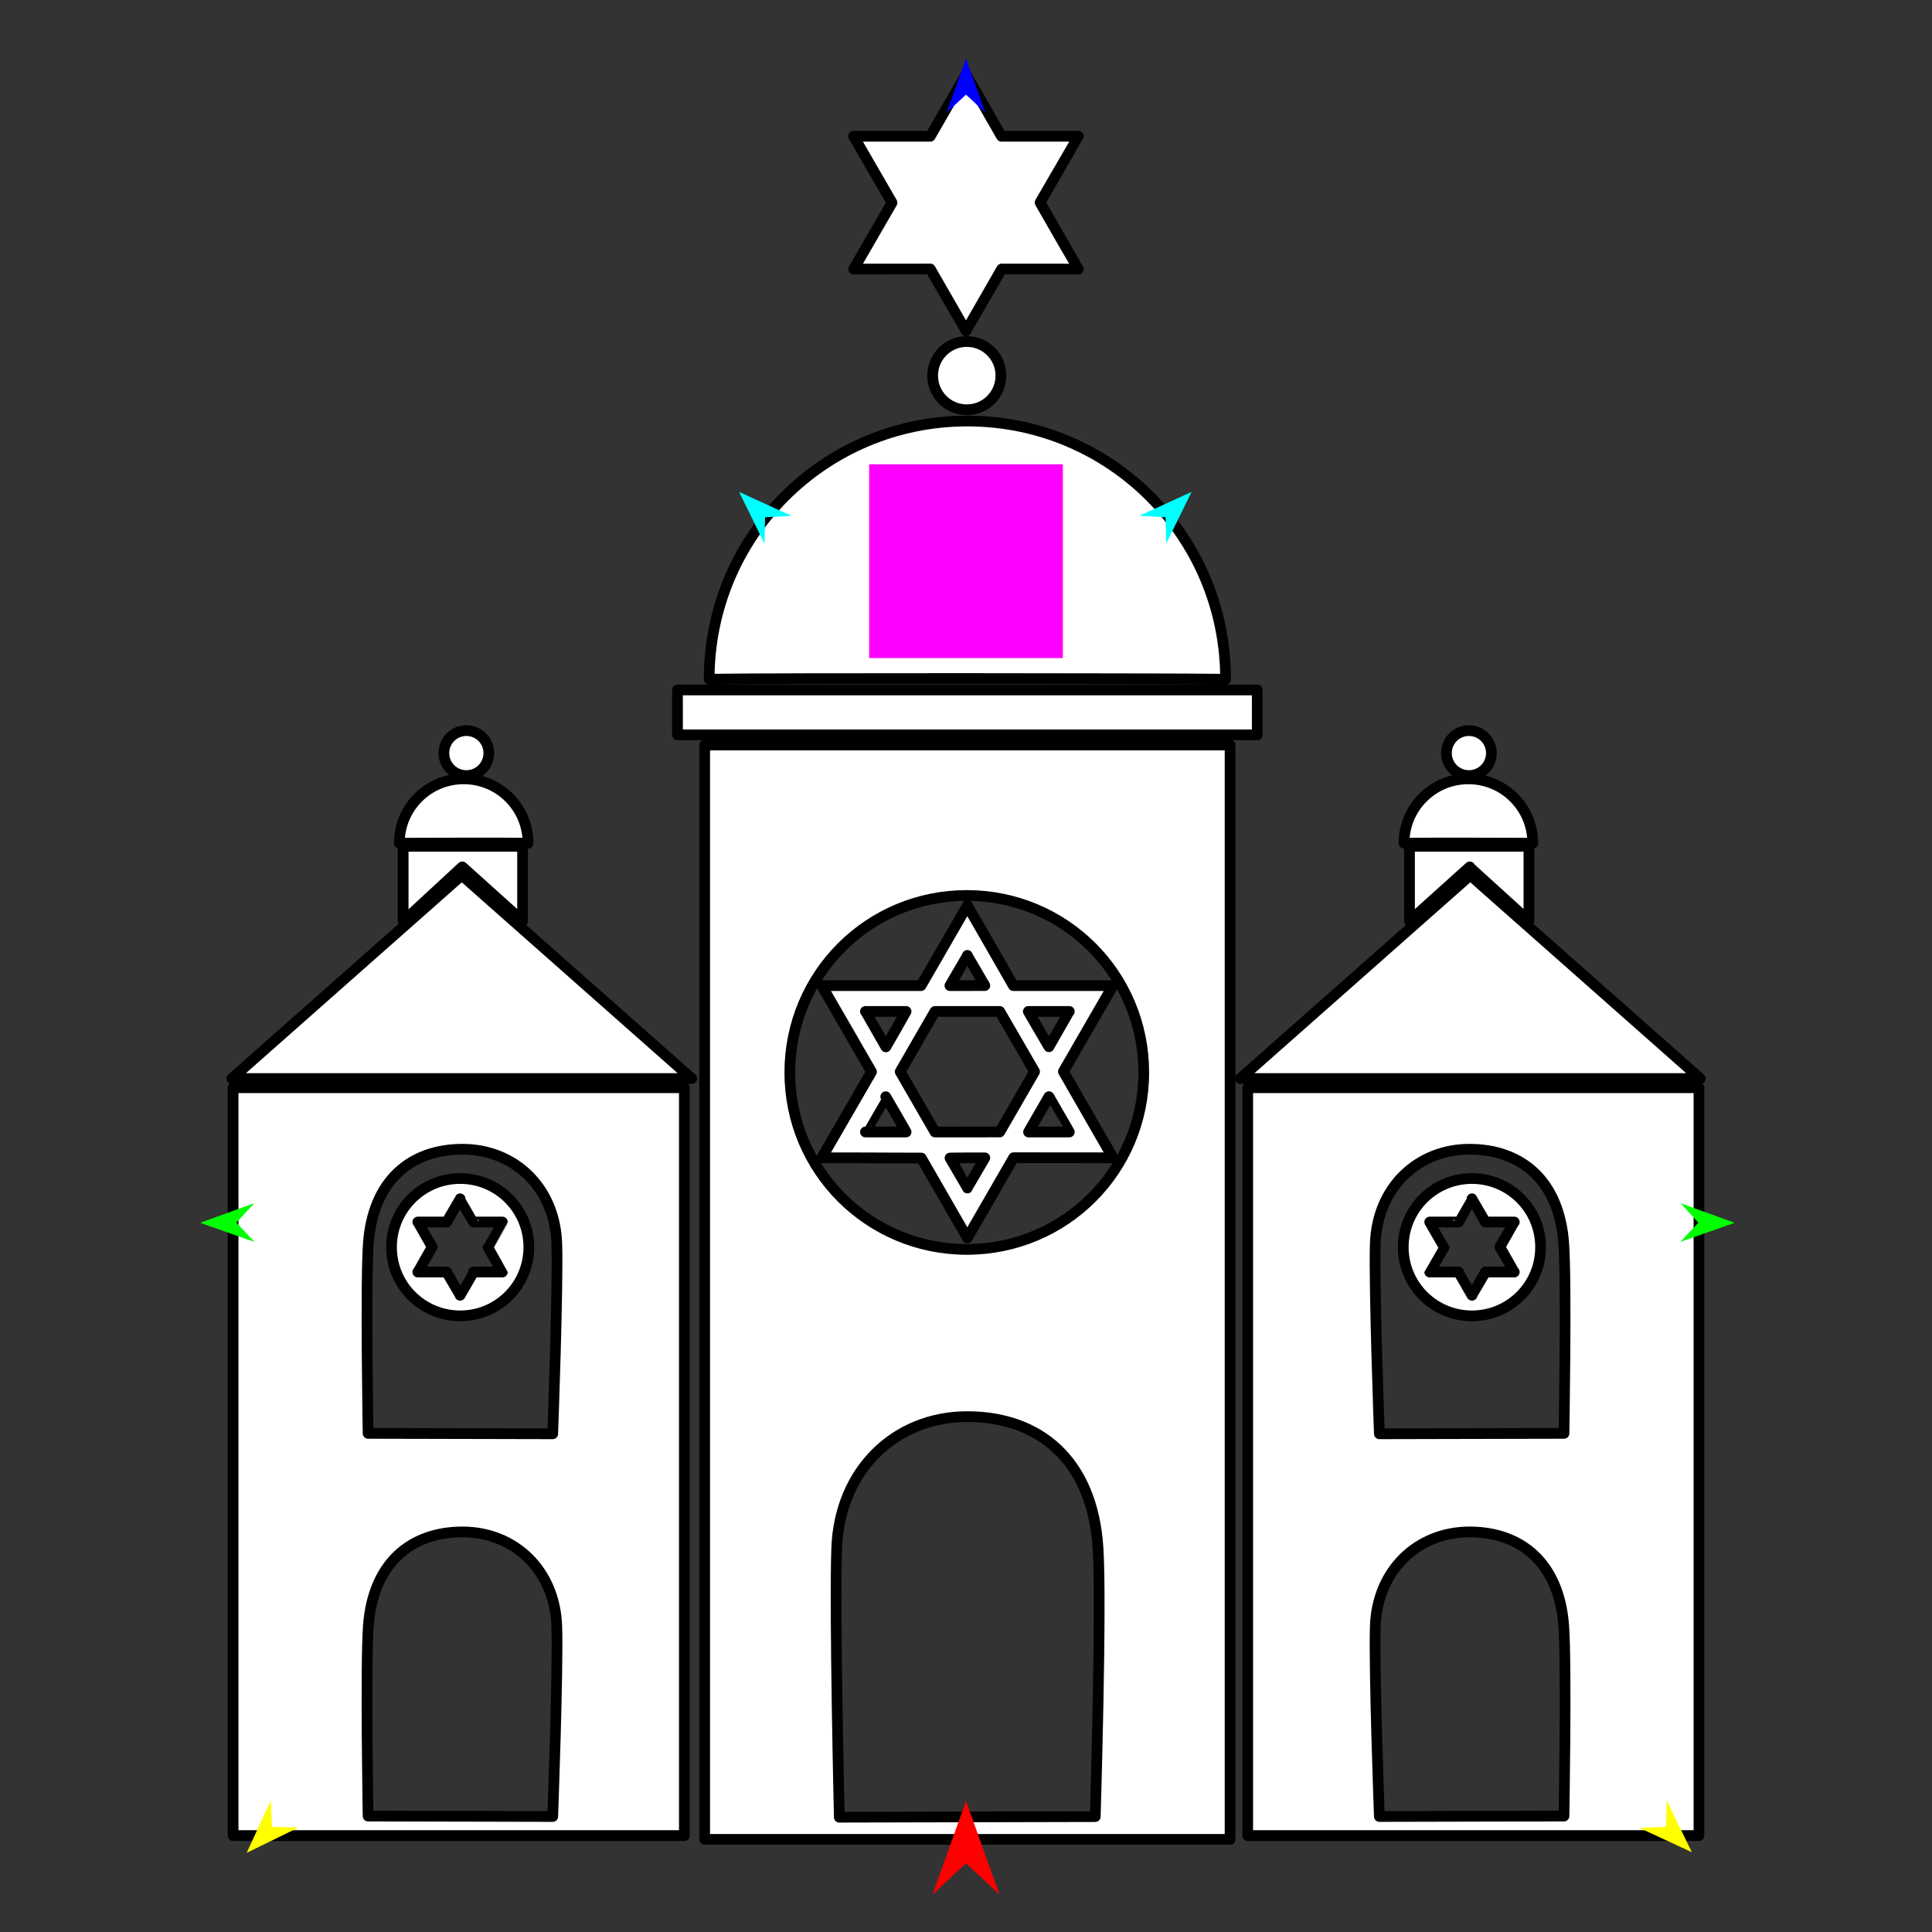 <?xml version="1.0" encoding="utf-8"?>
<!-- Generator: Moho 12.5 build 22414 -->
<!DOCTYPE svg PUBLIC "-//W3C//DTD SVG 1.1//EN" "http://www.w3.org/Graphics/SVG/1.1/DTD/svg11.dtd">
<svg version="1.1" id="Frame_0" xmlns="http://www.w3.org/2000/svg" xmlns:xlink="http://www.w3.org/1999/xlink" width="720px" height="720px">
<rect width="100%" height="100%" fill="#333333" stroke="none"/>
<g id="synagogue">
<g id="synagogue">
<path fill="#ffffff" fill-rule="evenodd" stroke="#000000" stroke-width="4" stroke-linecap="round" stroke-linejoin="round" d="M 335.477 399.385 C 339.622 392.222 344.160 384.367 348.434 376.940 C 356.326 376.940 364.776 376.940 372.569 376.940 C 376.784 384.239 381.344 392.136 385.554 399.366 C 381.352 406.643 376.765 414.588 372.575 421.846 C 364.792 421.851 356.340 421.853 348.455 421.864 C 344.307 414.680 339.764 406.810 335.477 399.385 M 343.336 431.574 C 348.932 441.266 360.508 461.318 360.510 461.321 C 360.512 461.318 370.439 444.122 377.757 431.448 C 390.180 431.478 414.781 431.478 414.785 431.478 C 414.783 431.474 404.402 413.495 396.302 399.328 C 402.482 388.623 414.783 367.319 414.785 367.316 C 414.781 367.316 390.180 367.316 377.664 367.316 C 372.088 357.527 360.512 337.476 360.510 337.473 C 360.508 337.476 350.791 354.308 343.244 367.316 C 327.607 367.316 306.239 367.316 306.236 367.316 C 306.238 367.319 316.983 385.930 324.781 399.437 C 318.538 410.170 306.238 431.474 306.236 431.478 C 306.239 431.478 327.506 431.478 343.336 431.574 M 360.510 356.049 C 360.511 356.050 364.300 362.614 367.004 367.297 C 362.796 367.307 358.425 367.312 354.008 367.313 C 356.204 363.508 360.509 356.050 360.510 356.049 M 383.223 376.940 C 385.718 381.235 388.340 385.756 390.908 390.091 C 393.436 385.714 398.501 376.941 398.502 376.940 C 398.500 376.940 388.371 376.940 383.223 376.940 M 398.502 421.853 C 398.500 421.853 388.371 421.853 383.316 421.853 C 385.873 417.406 388.418 412.988 390.908 408.701 C 393.436 413.079 398.501 421.852 398.502 421.853 M 367.004 431.496 C 362.941 431.492 358.682 431.490 354.052 431.557 C 356.204 435.285 360.509 442.742 360.510 442.743 C 360.511 442.742 364.300 436.178 367.004 431.496 M 330.100 408.721 C 332.696 413.179 335.243 417.572 337.676 421.853 C 331.077 421.853 322.520 421.853 322.518 421.853 C 322.519 421.852 326.786 414.460 330.100 408.721 M 322.518 376.940 C 322.519 376.941 326.958 384.630 330.137 390.136 C 332.617 385.828 335.245 381.267 337.671 376.940 C 331.077 376.940 322.520 376.940 322.518 376.940 M 539.045 280.656 C 539.045 285.293 542.786 289.034 547.423 289.034 C 552.061 289.034 555.801 285.293 555.801 280.656 C 555.801 276.019 552.061 272.278 547.423 272.278 C 542.786 272.277 539.045 276.018 539.045 280.656 M 165.421 280.656 C 165.421 285.293 169.162 289.034 173.799 289.034 C 178.437 289.034 182.177 285.293 182.177 280.656 C 182.177 276.019 178.437 272.278 173.799 272.278 C 169.162 272.277 165.421 276.018 165.421 280.656 M 171.460 482.709 C 171.459 482.708 168.576 477.716 166.451 474.036 C 162.845 474.045 155.702 474.045 155.701 474.045 C 155.702 474.044 158.821 468.640 161.067 464.710 C 159.273 461.602 155.702 455.416 155.701 455.415 C 155.702 455.415 162.845 455.415 166.479 455.415 C 168.098 452.573 171.459 446.751 171.460 446.750 C 171.460 446.751 174.343 451.744 176.473 455.415 C 181.013 455.415 187.217 455.415 187.218 455.415 C 187.218 455.416 184.098 460.820 181.839 464.733 C 183.647 467.858 187.218 474.044 187.218 474.045 C 187.217 474.045 181.013 474.045 176.469 474.034 C 174.822 476.887 171.460 482.708 171.460 482.709 M 194.755 343.258 C 194.755 343.256 194.755 315.399 194.755 315.396 C 194.751 315.396 150.244 315.396 150.240 315.396 C 150.240 315.399 150.240 343.256 150.240 343.258 C 150.242 343.256 172.286 323.055 172.288 323.053 C 172.290 323.055 194.753 343.256 194.755 343.258 M 196.787 314.237 C 196.787 300.960 186.077 290.250 172.800 290.250 C 159.524 290.250 148.813 300.960 148.813 314.237 C 155.096 314.163 191.781 314.137 196.787 314.237 M 197.082 464.789 C 197.082 478.954 185.656 490.380 171.491 490.380 C 157.327 490.380 145.901 478.954 145.901 464.789 C 145.902 450.626 157.327 439.199 171.491 439.199 C 185.655 439.199 197.082 450.625 197.082 464.789 M 207.495 463.404 C 206.788 442.662 191.817 428.292 172.383 428.292 C 152.949 428.292 138.941 440.095 137.271 463.404 C 136.195 478.413 137.180 534.170 137.180 534.177 C 137.187 534.177 205.975 534.335 205.982 534.335 C 205.982 534.328 208.029 479.090 207.495 463.404 M 257.796 401.932 C 257.788 401.924 172.099 326.167 172.090 326.160 C 172.082 326.167 86.393 401.924 86.384 401.932 C 86.401 401.932 257.779 401.932 257.796 401.932 M 255.043 684.070 C 255.043 684.043 255.043 405.390 255.043 405.362 C 255.027 405.362 86.890 405.362 86.873 405.362 C 86.873 405.390 86.873 684.043 86.873 684.070 C 86.890 684.070 255.027 684.070 255.043 684.070 M 207.495 606.019 C 206.788 585.278 191.818 570.907 172.383 570.907 C 152.949 570.907 138.941 582.710 137.271 606.019 C 136.195 621.028 137.180 676.785 137.180 676.792 C 137.187 676.792 205.975 676.951 205.982 676.951 C 205.982 676.944 208.029 621.705 207.495 606.019 M 548.571 482.709 C 548.572 482.708 551.455 477.716 553.580 474.036 C 557.186 474.045 564.328 474.045 564.330 474.045 C 564.329 474.044 561.209 468.640 558.964 464.710 C 560.758 461.602 564.329 455.416 564.330 455.415 C 564.328 455.415 557.186 455.415 553.552 455.415 C 551.933 452.573 548.572 446.751 548.571 446.750 C 548.571 446.751 545.688 451.744 543.558 455.415 C 539.018 455.415 532.814 455.415 532.813 455.415 C 532.813 455.416 535.933 460.820 538.192 464.733 C 536.384 467.858 532.813 474.044 532.813 474.045 C 532.814 474.045 539.017 474.045 543.562 474.034 C 545.209 476.887 548.571 482.708 548.571 482.709 M 359.999 123.301 C 360.000 123.298 367.659 110.034 373.304 100.257 C 382.886 100.280 401.863 100.280 401.866 100.280 C 401.864 100.278 393.576 85.921 387.609 75.479 C 392.377 67.222 401.864 50.787 401.866 50.785 C 401.863 50.785 382.886 50.785 373.232 50.785 C 368.931 43.234 360.000 27.766 359.999 27.763 C 359.998 27.766 352.339 41.031 346.679 50.785 C 334.617 50.785 318.135 50.785 318.132 50.785 C 318.133 50.787 326.422 65.144 332.425 75.542 C 327.621 83.843 318.133 100.278 318.132 100.280 C 318.135 100.280 334.617 100.281 346.691 100.253 C 351.066 107.831 359.998 123.298 359.999 123.301 M 347.577 139.990 C 347.577 147.029 353.255 152.707 360.294 152.707 C 367.332 152.707 373.010 147.028 373.010 139.990 C 373.010 132.952 367.332 127.274 360.294 127.273 C 353.255 127.273 347.577 132.951 347.577 139.990 M 525.275 343.258 C 525.275 343.256 525.275 315.399 525.275 315.396 C 525.280 315.396 569.787 315.396 569.791 315.396 C 569.791 315.399 569.791 343.256 569.791 343.258 C 569.789 343.256 547.745 323.055 547.743 323.053 C 547.741 323.055 525.278 343.256 525.275 343.258 M 523.244 314.237 C 523.244 300.960 533.954 290.250 547.231 290.250 C 560.507 290.250 571.217 300.960 571.217 314.237 C 564.935 314.163 528.250 314.137 523.244 314.237 M 522.949 464.789 C 522.949 478.954 534.375 490.380 548.539 490.380 C 562.704 490.380 574.129 478.954 574.129 464.789 C 574.129 450.626 562.703 439.199 548.539 439.199 C 534.375 439.199 522.949 450.625 522.949 464.789 M 512.536 463.404 C 513.242 442.662 528.213 428.292 547.647 428.292 C 567.082 428.292 581.090 440.095 582.760 463.404 C 583.835 478.413 582.851 534.170 582.851 534.177 C 582.844 534.177 514.056 534.335 514.049 534.335 C 514.049 534.328 512.001 479.090 512.536 463.404 M 462.234 401.932 C 462.243 401.924 547.932 326.167 547.941 326.160 C 547.949 326.167 633.638 401.924 633.646 401.932 C 633.629 401.932 462.252 401.932 462.234 401.932 M 464.987 684.070 C 464.987 684.043 464.987 405.390 464.987 405.362 C 465.004 405.362 633.141 405.362 633.158 405.362 C 633.158 405.390 633.158 684.043 633.158 684.070 C 633.141 684.070 465.004 684.070 464.987 684.070 M 294.344 399.664 C 294.344 436.167 323.791 465.614 360.294 465.614 C 396.796 465.614 426.243 436.167 426.243 399.664 C 426.242 363.162 396.796 333.716 360.294 333.715 C 323.791 333.715 294.344 363.162 294.344 399.664 M 512.536 606.019 C 513.242 585.278 528.213 570.907 547.647 570.907 C 567.082 570.907 581.090 582.710 582.760 606.019 C 583.835 621.028 582.851 676.785 582.851 676.792 C 582.844 676.792 514.056 676.951 514.049 676.951 C 514.049 676.944 512.001 621.705 512.536 606.019 M 311.835 576.610 C 313.004 547.864 333.569 527.936 360.510 527.936 C 387.451 527.936 407.017 544.288 409.185 576.610 C 410.614 597.907 408.169 676.985 408.169 676.995 C 408.159 676.995 312.798 677.215 312.789 677.215 C 312.789 677.205 310.930 598.849 311.835 576.610 M 262.606 685.476 C 262.606 685.435 262.606 277.696 262.606 277.655 C 262.625 277.655 458.395 277.655 458.414 277.655 C 458.414 277.696 458.414 685.435 458.414 685.476 C 458.395 685.476 262.625 685.476 262.606 685.476 M 252.478 273.851 C 252.478 273.850 252.478 257.121 252.478 257.120 C 252.499 257.120 468.520 257.120 468.542 257.120 C 468.542 257.121 468.542 273.850 468.542 273.851 C 468.520 273.851 252.499 273.851 252.478 273.851 M 264.284 253.128 C 264.284 199.868 307.250 156.903 360.510 156.903 C 413.770 156.903 456.736 199.868 456.736 253.128 C 431.532 252.834 284.368 252.726 264.284 253.128 Z"/>
</g>
<g id="specs">
<path fill="#ff00ff" fill-rule="evenodd" stroke="none" d="M 323.899 245.238 C 323.906 245.238 396.094 245.238 396.101 245.238 C 396.101 245.230 396.101 173.042 396.101 173.035 C 396.094 173.035 323.906 173.035 323.899 173.035 C 323.899 173.042 323.899 245.230 323.899 245.238 Z"/>
<path fill="#ff0000" fill-rule="evenodd" stroke="none" d="M 360.000 671.147 C 360.001 671.150 372.432 705.956 372.433 705.960 C 372.432 705.958 360.001 694.392 360.000 694.391 C 359.999 694.392 347.568 705.958 347.567 705.960 C 347.568 705.956 359.999 671.150 360.000 671.147 Z"/>
<path fill="#0000ff" fill-rule="evenodd" stroke="none" d="M 360.000 21.762 C 360.001 21.764 367.221 41.982 367.222 41.984 C 367.221 41.983 360.001 35.265 360.000 35.264 C 359.999 35.265 352.779 41.983 352.778 41.984 C 352.779 41.982 359.999 21.764 360.000 21.762 Z"/>
<path fill="#00ff00" fill-rule="evenodd" stroke="none" d="M 74.591 455.707 C 74.593 455.707 94.774 448.384 94.776 448.383 C 94.776 448.384 88.094 455.639 88.093 455.639 C 88.094 455.640 94.848 462.827 94.849 462.827 C 94.847 462.827 74.593 455.708 74.591 455.707 Z"/>
<path fill="#ffff00" fill-rule="evenodd" stroke="none" d="M 91.936 690.496 C 91.937 690.494 100.898 670.985 100.899 670.983 C 100.899 670.984 101.370 680.835 101.370 680.836 C 101.371 680.836 111.231 681.075 111.232 681.075 C 111.230 681.076 91.938 690.495 91.936 690.496 Z"/>
<path fill="#ffff00" fill-rule="evenodd" stroke="none" d="M 630.491 690.257 C 630.490 690.255 621.140 670.929 621.139 670.927 C 621.139 670.928 620.864 680.787 620.864 680.788 C 620.863 680.788 611.010 681.225 611.009 681.225 C 611.011 681.226 630.489 690.256 630.491 690.257 Z"/>
<path fill="#00ff00" fill-rule="evenodd" stroke="none" d="M 646.456 455.707 C 646.454 455.707 626.272 448.384 626.270 448.383 C 626.271 448.384 632.953 455.639 632.953 455.639 C 632.953 455.640 626.198 462.827 626.197 462.827 C 626.199 462.827 646.454 455.708 646.456 455.707 Z"/>
<path fill="#00ffff" fill-rule="evenodd" stroke="none" d="M 444.059 183.323 C 444.058 183.325 434.604 202.600 434.603 202.602 C 434.603 202.601 434.382 192.740 434.382 192.739 C 434.381 192.739 424.530 192.250 424.529 192.249 C 424.531 192.249 444.057 183.324 444.059 183.323 Z"/>
<path fill="#00ffff" fill-rule="evenodd" stroke="none" d="M 275.444 183.323 C 275.445 183.325 284.899 202.600 284.900 202.602 C 284.900 202.601 285.121 192.740 285.121 192.739 C 285.122 192.739 294.973 192.250 294.974 192.249 C 294.972 192.249 275.446 183.324 275.444 183.323 Z"/>
</g>
</g>
</svg>
